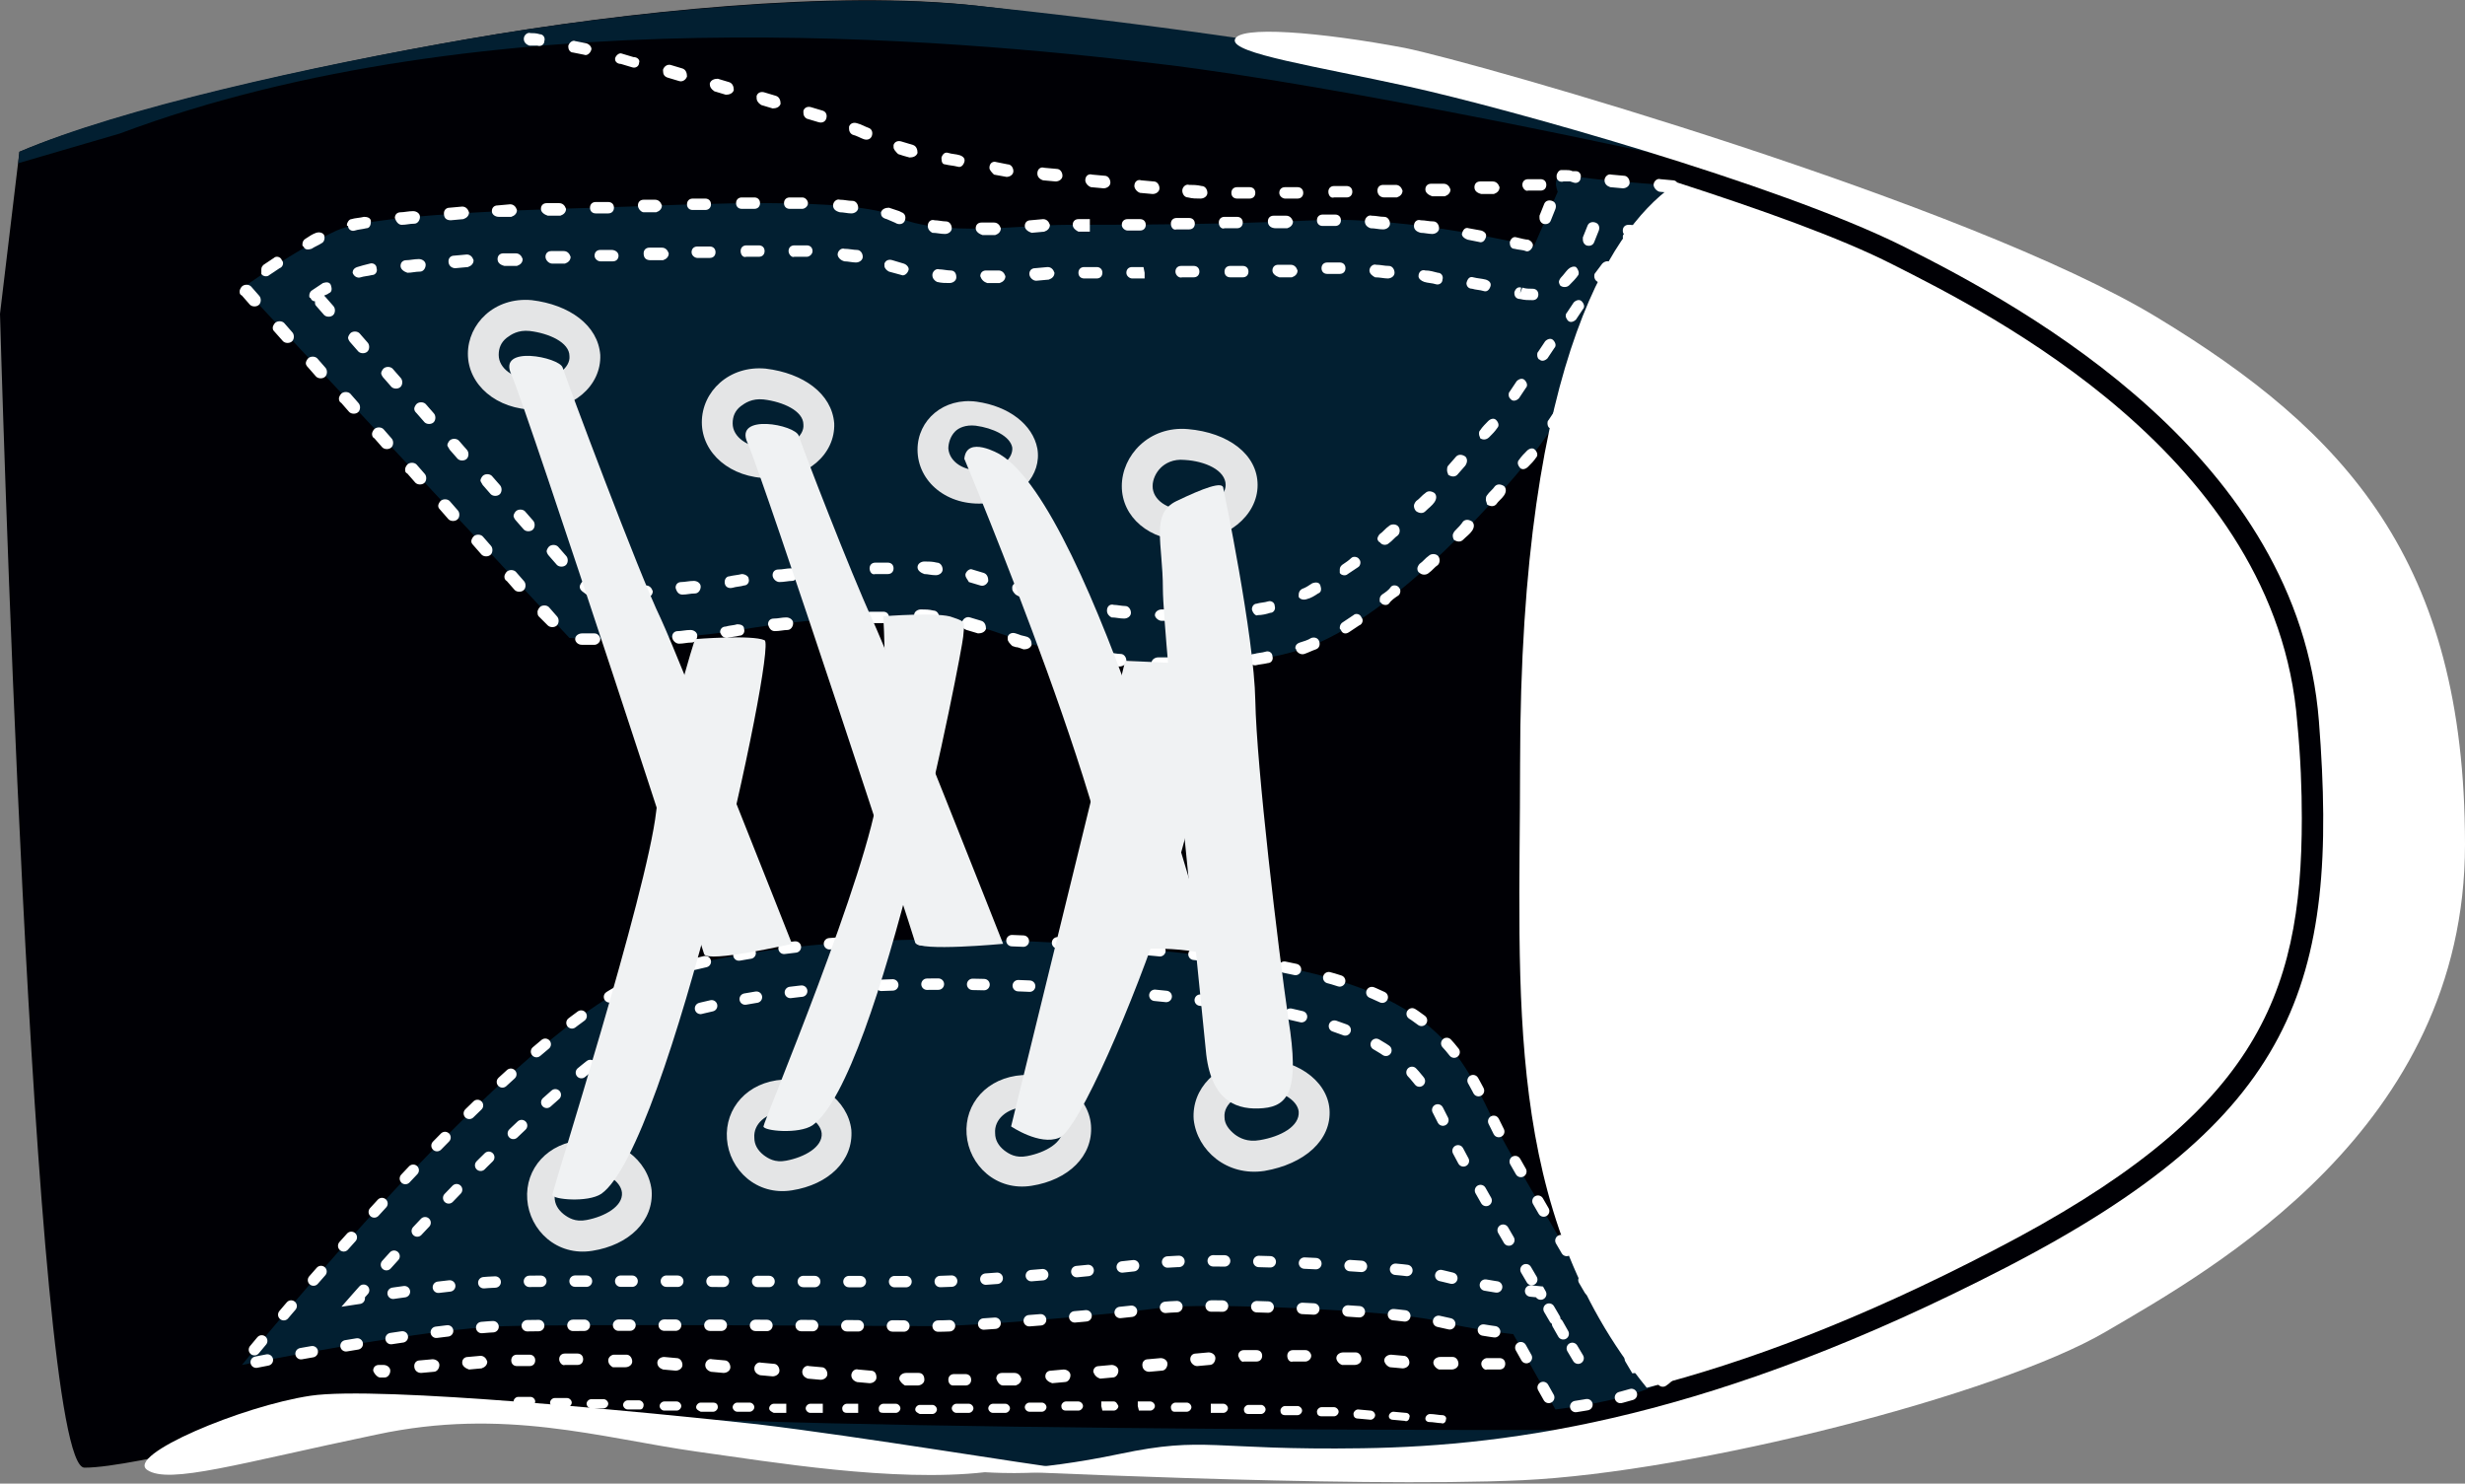 <?xml version="1.0" encoding="utf-8"?>
<!-- Generator: Adobe Illustrator 17.1.0, SVG Export Plug-In . SVG Version: 6.00 Build 0)  -->
<!DOCTYPE svg PUBLIC "-//W3C//DTD SVG 1.1//EN" "http://www.w3.org/Graphics/SVG/1.1/DTD/svg11.dtd">
<svg version="1.1" xmlns="http://www.w3.org/2000/svg" xmlns:xlink="http://www.w3.org/1999/xlink" x="0px" y="0px"
	 viewBox="0 0 216 130" enable-background="new 0 0 216 130" xml:space="preserve">
<rect x="0" y="0" width="216" height="130" fill="#808080" stroke="none"/>
<g id="Layer_1">
</g>
<g id="CHUCKS">
	<g id="XMLID_48581_">
		<path id="XMLID_48828_" fill="#000005" d="M1.7,13.3c8.8-3.7,25.6-7.5,39.4-9.9s32-4.3,44.5-2.9s22.5,3.9,22.5,3.9
			s7.3-0.7,17.8,2.2c10.5,2.8,42.8,13.7,52,18.5s25.4,15.8,27.3,31.8s2.5,39.4-10.1,48.5s-38.5,19.7-50.1,21.7s-33.6,1.4-38.5,1.4
			c-5,0-33.6-0.2-42.6-1.1s-19.2-3.9-28.6-3.4c-9.4,0.5-23.3,4.6-27.9,4.6S0,27.5,0,27.5L1.7,13.3z"/>
		<path id="XMLID_48827_" fill="#021F31" d="M149.4,19.1l-2.3-2.8c0,0-7.5-0.5-9.4-0.9c-2-0.4-1.2,1.4-1.2,1.4l-2.1,4.8
			c0,0-10.8-2.7-19.2-2.3c-8.3,0.4-17.8,0.4-21.7,0.4s-11,1.1-14.9-0.7c-3.9-1.8-17.8-1.1-23.4-0.9s-22.2,0.5-25.7,2.1s-8.2,5-8.2,5
			l28.6,30.7c0,0,7.8,0.5,14.9-0.7s11.7-1.1,14.7-1.2c3-0.2,6.6,0.9,9.8,2.1c3.2,1.2,17.9,3.9,26.3,0.2c8.3-3.7,18.1-15.4,19.7-17.8
			c1.6-2.3,11.5-16,11.5-16L149.4,19.1z"/>
		<path id="XMLID_48826_" fill="#021F31" stroke="#FFFFFF" stroke-linecap="round" stroke-dasharray="1,3" d="M147.4,119.3l-4.1,0.5
			c0,0-7.3-12.3-11.2-19.2c-3.9-6.9-4.1-14.2-25-16.7c-21-2.5-38.4-2.1-49.9,1.6c-11.5,3.7-36,34.1-36,34.1s15.8-3.2,23.1-3.4
			c7.3-0.2,33.4,0,37.5,0s16.2-1.1,19.9-1.6c3.7-0.5,20.2,0.2,24,1.1s6.9,1.2,6.9,1.2l3.7,6.6c0,0,7.8-0.9,9.8-2.8
			S147.4,119.3,147.4,119.3z"/>
		<path id="XMLID_48825_" fill="#021F31" stroke="#FFFFFF" stroke-linecap="round" stroke-dasharray="1,3" d="M31.2,113.8
			c9.3-10.6,21.3-22.6,27.2-24.6c10.6-3.4,27.3-3.9,48.2-1.4c15.8,1.9,17.8,6.1,20.4,11.5c0.5,1,1,2.1,1.7,3.2
			c2.8,5,7.3,12.7,9.7,16.7c0,0-0.1,0-0.1,0l-3.4-6l-2-0.2c0,0-3-0.3-6.5-1.2c-4.1-1-21.2-1.7-25.4-1.1c-3.6,0.5-15.5,1.6-19.3,1.6
			c-0.9,0-3,0-5.7,0c-9.2,0-26.2-0.1-31.9,0C40.8,112.4,35.8,113.1,31.2,113.8L31.2,113.8z"/>
		<path id="XMLID_48824_" fill="#021F31" d="M141.7,125.3c0,0-85.9,0.2-95.9-2.1l35,5.5h10.3l38.4-0.4L141.7,125.3z"/>
		<path id="XMLID_48823_" fill="#021F31" d="M10.5,11.7c32-12,72.7-8.3,91.1-6.1c16,1.9,43.9,7.9,50.8,9.5
			c-10.6-3.7-21.3-7.1-26.5-8.5c-10.5-2.8-17.7-3.3-17.7-3.3S98.1,1.8,85.6,0.5S55,1,41.1,3.4S10.5,9.5,1.7,13.3l-0.1,1L10.5,11.7z"
			/>
		<path id="XMLID_48753_" fill="#FFFFFF" d="M21,25.5c0-0.1,0.1-0.3,0.2-0.4c0.2-0.2,0.6-0.2,0.8,0l0.7,0.8c0.2,0.2,0.2,0.6,0,0.8
			c-0.2,0.2-0.6,0.2-0.8,0l-0.7-0.8C21,25.8,21,25.7,21,25.5z M22.9,23.6c0-0.2,0.1-0.3,0.2-0.4c0.3-0.2,0.6-0.4,0.9-0.6
			c0.2-0.2,0.6-0.1,0.7,0.2c0.2,0.2,0.1,0.6-0.2,0.7c-0.3,0.2-0.6,0.4-0.9,0.6c-0.2,0.2-0.6,0.1-0.7-0.1
			C22.9,23.8,22.9,23.7,22.9,23.6z M23.9,28.7c0-0.1,0.1-0.3,0.2-0.4c0.2-0.2,0.6-0.2,0.8,0l0.7,0.8c0.2,0.2,0.2,0.6,0,0.8
			c-0.2,0.2-0.6,0.2-0.8,0L24,29C23.9,28.9,23.9,28.8,23.9,28.7z M26.5,21.4c0-0.2,0.1-0.4,0.3-0.5c0.3-0.2,0.6-0.4,0.9-0.5
			c0.3-0.1,0.6,0,0.7,0.2c0.1,0.3,0,0.6-0.2,0.7c-0.3,0.2-0.6,0.3-0.9,0.5c-0.3,0.1-0.6,0.1-0.7-0.2C26.5,21.6,26.5,21.5,26.5,21.4z
			 M26.8,31.8c0-0.1,0.1-0.3,0.2-0.4c0.2-0.2,0.6-0.2,0.8,0l0.7,0.8c0.2,0.2,0.2,0.6,0,0.8c-0.2,0.2-0.6,0.2-0.8,0l-0.7-0.8
			C26.8,32,26.8,31.9,26.8,31.8z M29.7,34.9c0-0.1,0.1-0.3,0.2-0.4c0.2-0.2,0.6-0.2,0.8,0l0.7,0.8c0.2,0.2,0.2,0.6,0,0.8
			c-0.2,0.2-0.6,0.2-0.8,0l-0.7-0.8C29.7,35.2,29.7,35,29.7,34.9z M30.4,19.7c0-0.2,0.2-0.5,0.4-0.5c0.3-0.1,0.7-0.1,1.1-0.2
			c0.3,0,0.6,0.1,0.6,0.4c0,0.3-0.1,0.6-0.4,0.6c-0.4,0.1-0.7,0.1-1,0.2c-0.3,0.1-0.6-0.1-0.6-0.4C30.4,19.8,30.4,19.8,30.4,19.7z
			 M32.6,38c0-0.1,0.1-0.3,0.2-0.4c0.2-0.2,0.6-0.2,0.8,0l0.7,0.8c0.2,0.2,0.2,0.6,0,0.8c-0.2,0.2-0.6,0.2-0.8,0l-0.7-0.8
			C32.6,38.3,32.6,38.1,32.6,38z M34.6,19.1c0-0.3,0.2-0.5,0.5-0.5c0.3,0,0.7-0.1,1.1-0.1c0.3,0,0.6,0.2,0.6,0.5
			c0,0.3-0.2,0.6-0.5,0.6c-0.4,0-0.7,0.1-1.1,0.1C34.9,19.7,34.7,19.4,34.6,19.1C34.6,19.1,34.6,19.1,34.6,19.1z M35.5,41.1
			c0-0.1,0.1-0.3,0.2-0.4c0.2-0.2,0.6-0.2,0.8,0l0.7,0.8c0.2,0.2,0.2,0.6,0,0.8c-0.2,0.2-0.6,0.2-0.8,0l-0.7-0.8
			C35.5,41.4,35.5,41.3,35.5,41.1z M38.4,44.3c0-0.1,0.1-0.3,0.2-0.4c0.2-0.2,0.6-0.2,0.8,0l0.7,0.8c0.2,0.2,0.2,0.6,0,0.8
			c-0.2,0.2-0.6,0.2-0.8,0l-0.7-0.8C38.4,44.5,38.4,44.4,38.4,44.3z M38.9,18.7c0-0.3,0.2-0.5,0.5-0.5l1.1-0.1
			c0.3,0,0.5,0.2,0.6,0.5c0,0.3-0.2,0.5-0.5,0.6l-1.1,0.1C39.1,19.3,38.9,19.1,38.9,18.7C38.9,18.8,38.9,18.7,38.9,18.7z M41.3,47.4
			c0-0.1,0.1-0.3,0.2-0.4c0.2-0.2,0.6-0.2,0.8,0l0.7,0.8c0.2,0.2,0.2,0.6,0,0.8c-0.2,0.2-0.6,0.2-0.8,0l-0.7-0.8
			C41.3,47.6,41.3,47.5,41.3,47.4z M43.1,18.5c0-0.3,0.2-0.5,0.5-0.5l1.1-0.1c0.3,0,0.5,0.2,0.6,0.5c0,0.3-0.2,0.5-0.5,0.6L43.7,19
			C43.4,19,43.1,18.8,43.1,18.5C43.1,18.5,43.1,18.5,43.1,18.5z M44.2,50.5c0-0.1,0.1-0.3,0.2-0.4c0.2-0.2,0.6-0.2,0.8,0l0.7,0.8
			c0.2,0.2,0.2,0.6,0,0.8c-0.2,0.2-0.6,0.2-0.8,0l-0.7-0.8C44.2,50.8,44.2,50.6,44.2,50.5z M47.1,53.6c0-0.1,0.1-0.3,0.2-0.4
			c0.2-0.2,0.6-0.2,0.8,0l0.7,0.8c0.2,0.2,0.2,0.6,0,0.8c-0.2,0.2-0.6,0.2-0.8,0L47.2,54C47.1,53.9,47.1,53.7,47.1,53.6z M47.4,18.3
			c0-0.3,0.2-0.5,0.5-0.5l1.1,0c0.3,0,0.5,0.2,0.6,0.5c0,0.3-0.2,0.5-0.5,0.6l-1.1,0C47.7,18.8,47.4,18.6,47.4,18.3
			C47.4,18.3,47.4,18.3,47.4,18.3z M50.4,56C50.4,55.9,50.4,55.9,50.4,56c0-0.3,0.3-0.5,0.6-0.5c0.3,0,0.7,0,1.1,0
			c0.3,0,0.5,0.3,0.5,0.5c0,0.3-0.3,0.5-0.5,0.5c-0.4,0-0.8,0-1.1,0C50.6,56.5,50.4,56.2,50.4,56z M51.7,18.2c0-0.3,0.2-0.5,0.5-0.5
			l1.1,0c0.3,0,0.5,0.2,0.5,0.5c0,0.3-0.2,0.5-0.5,0.5l-1.1,0C51.9,18.7,51.7,18.5,51.7,18.2C51.7,18.2,51.7,18.2,51.7,18.2z
			 M54.6,56c0-0.3,0.2-0.5,0.5-0.5c0.3,0,0.7,0,1.1,0c0.3,0,0.5,0.2,0.5,0.5c0,0.3-0.2,0.5-0.5,0.5c-0.4,0-0.7,0-1.1,0
			C54.9,56.5,54.6,56.3,54.6,56C54.6,56,54.6,56,54.6,56z M55.9,18c0-0.3,0.2-0.5,0.5-0.5l1,0c0.3,0,0.5,0.2,0.6,0.5
			c0,0.3-0.2,0.5-0.5,0.6l-1.1,0C56.2,18.6,55.9,18.3,55.9,18C55.9,18,55.9,18,55.9,18z M58.9,55.8c0-0.3,0.2-0.5,0.5-0.5
			c0.3,0,0.7-0.1,1.1-0.1c0.3,0,0.6,0.2,0.6,0.5c0,0.3-0.2,0.6-0.5,0.6c-0.4,0-0.7,0.1-1.1,0.1C59.2,56.4,58.9,56.1,58.9,55.8
			C58.9,55.8,58.9,55.8,58.9,55.8z M60.2,17.9c0-0.3,0.2-0.5,0.5-0.5l1.1,0c0.3,0,0.5,0.2,0.5,0.5c0,0.3-0.2,0.5-0.5,0.5l-1.1,0
			C60.4,18.4,60.2,18.2,60.2,17.9C60.2,17.9,60.2,17.9,60.2,17.9z M63.1,55.4c0-0.3,0.2-0.5,0.5-0.5c0.3-0.1,0.7-0.1,1-0.2
			c0.3,0,0.6,0.1,0.6,0.4c0.1,0.3-0.1,0.6-0.4,0.6c-0.4,0.1-0.7,0.1-1.1,0.2C63.4,55.9,63.2,55.7,63.1,55.4
			C63.1,55.4,63.1,55.4,63.1,55.4z M64.5,17.8c0-0.3,0.2-0.5,0.5-0.5l1.1,0c0.3,0,0.5,0.2,0.5,0.5v0c0,0.3-0.2,0.5-0.5,0.5l-1.1,0
			C64.7,18.3,64.5,18.1,64.5,17.8C64.5,17.8,64.5,17.8,64.5,17.8z M67.3,54.7c0-0.3,0.2-0.5,0.5-0.5c0.4,0,0.7-0.1,1.1-0.1
			c0.3,0,0.6,0.2,0.6,0.5c0,0.3-0.2,0.6-0.5,0.6c-0.3,0-0.7,0.1-1.1,0.1C67.6,55.3,67.4,55.1,67.3,54.7
			C67.3,54.7,67.3,54.7,67.3,54.7z M68.7,17.8C68.7,17.8,68.7,17.8,68.7,17.8c0-0.3,0.2-0.5,0.5-0.5c0.4,0,0.7,0,1.1,0
			c0.3,0,0.5,0.3,0.5,0.5c0,0.3-0.3,0.5-0.5,0.5c-0.3,0-0.7,0-1.1,0C68.9,18.3,68.7,18.1,68.7,17.8z M71.6,54.3
			c0-0.3,0.2-0.5,0.5-0.5c0.4,0,0.7-0.1,1.1-0.1c0.3,0,0.5,0.2,0.6,0.5c0,0.3-0.2,0.5-0.5,0.6c-0.3,0-0.7,0-1.1,0.1
			C71.8,54.8,71.6,54.6,71.6,54.3C71.6,54.3,71.6,54.3,71.6,54.3z M73,18C73,18,73,18,73,18c0-0.3,0.3-0.6,0.6-0.5
			c0.4,0,0.7,0.1,1.1,0.1c0.3,0,0.5,0.3,0.5,0.6c0,0.3-0.3,0.5-0.6,0.5c-0.3,0-0.7-0.1-1-0.1C73.2,18.5,73,18.3,73,18z M75.8,54.1
			c0-0.3,0.2-0.5,0.5-0.5l1.1,0c0.3,0,0.5,0.2,0.5,0.5c0,0.3-0.2,0.5-0.5,0.5l-1.1,0C76.1,54.6,75.8,54.4,75.8,54.1
			C75.8,54.1,75.8,54.1,75.8,54.1z M77.2,18.7c0,0,0-0.1,0-0.1c0.1-0.3,0.4-0.4,0.7-0.4c0.3,0.1,0.6,0.2,0.9,0.3l0.2,0.1
			c0.3,0.1,0.4,0.4,0.3,0.7c-0.1,0.3-0.4,0.4-0.7,0.3l-0.2-0.1c-0.2-0.1-0.5-0.2-0.7-0.3C77.3,19.1,77.2,18.9,77.2,18.7z M80.1,53.9
			C80.1,53.9,80.1,53.9,80.1,53.9c0-0.3,0.3-0.5,0.6-0.5c0.4,0,0.7,0,1.1,0.1c0.3,0,0.5,0.3,0.5,0.6c0,0.3-0.3,0.5-0.6,0.5
			c-0.3,0-0.7-0.1-1-0.1C80.3,54.5,80.1,54.2,80.1,53.9z M81.3,19.8C81.3,19.8,81.3,19.8,81.3,19.8c0-0.4,0.3-0.6,0.6-0.5
			c0.3,0,0.7,0.1,1,0.1c0.3,0,0.5,0.3,0.5,0.6c0,0.3-0.3,0.5-0.6,0.5c-0.4,0-0.7-0.1-1.1-0.1C81.5,20.3,81.3,20.1,81.3,19.8z
			 M84.3,54.6c0,0,0-0.1,0-0.1c0.1-0.3,0.4-0.5,0.7-0.4c0.3,0.1,0.7,0.2,1,0.3c0.3,0.1,0.4,0.4,0.4,0.7c-0.1,0.3-0.4,0.4-0.7,0.4
			c-0.3-0.1-0.7-0.2-1-0.3C84.4,55.1,84.3,54.9,84.3,54.6z M85.5,20c0-0.3,0.2-0.5,0.5-0.5c0.4,0,0.7,0,1.1,0c0.3,0,0.5,0.2,0.6,0.5
			c0,0.3-0.2,0.5-0.5,0.6c-0.4,0-0.7,0-1.1,0C85.8,20.5,85.5,20.3,85.5,20C85.5,20,85.5,20,85.5,20z M88.3,56c0-0.1,0-0.1,0-0.2
			c0.1-0.3,0.4-0.4,0.7-0.3l0.3,0.1c0.2,0.1,0.4,0.1,0.7,0.2c0.3,0.1,0.4,0.4,0.4,0.7c-0.1,0.3-0.4,0.4-0.7,0.4
			c-0.3-0.1-0.5-0.2-0.7-0.2l-0.3-0.1C88.5,56.4,88.3,56.2,88.3,56z M89.8,19.8c0-0.3,0.2-0.5,0.5-0.5l1.1-0.1
			c0.3,0,0.5,0.2,0.6,0.5c0,0.3-0.2,0.5-0.5,0.6l-1.1,0.1C90.1,20.3,89.8,20.1,89.8,19.8C89.8,19.8,89.8,19.8,89.8,19.8z M92.4,57.1
			c0,0,0-0.1,0-0.1c0.1-0.3,0.3-0.5,0.6-0.4c0.3,0.1,0.7,0.1,1,0.2c0.3,0.1,0.5,0.3,0.4,0.6c-0.1,0.3-0.3,0.5-0.6,0.4
			c-0.4-0.1-0.7-0.1-1.1-0.2C92.6,57.5,92.4,57.3,92.4,57.1z M94,19.7L94,19.7c0-0.3,0.2-0.5,0.5-0.5l1,0l0,1.1l0-0.5l0,0.5l-1,0
			C94.3,20.2,94,20,94,19.7z M96.6,57.7C96.6,57.7,96.7,57.7,96.6,57.7c0-0.4,0.3-0.6,0.6-0.5c0.3,0,0.7,0.1,1,0.1
			c0.3,0,0.5,0.3,0.5,0.6c0,0.3-0.3,0.5-0.6,0.5c-0.4,0-0.7-0.1-1.1-0.1C96.8,58.2,96.6,58,96.6,57.7z M98.3,19.7
			c0-0.3,0.2-0.5,0.5-0.5l1.1,0c0.3,0,0.5,0.2,0.5,0.5c0,0.3-0.2,0.5-0.5,0.5l-1.1,0C98.6,20.2,98.3,20,98.3,19.7
			C98.3,19.7,98.3,19.7,98.3,19.7z M100.9,58.1C100.9,58.1,100.9,58.1,100.9,58.1c0-0.3,0.3-0.5,0.6-0.5c0.3,0,0.7,0,1.1,0
			c0.3,0,0.5,0.3,0.5,0.5c0,0.3-0.3,0.5-0.5,0.5c-0.4,0-0.7,0-1.1,0C101.1,58.6,100.9,58.4,100.9,58.1z M102.6,19.6
			c0-0.3,0.2-0.5,0.5-0.5l1.1,0c0.3,0,0.5,0.2,0.5,0.5c0,0.3-0.2,0.5-0.5,0.5l-1.1,0C102.8,20.2,102.6,19.9,102.6,19.6
			C102.6,19.6,102.6,19.6,102.6,19.6z M105.2,58.1c0-0.3,0.2-0.5,0.5-0.5c0.4,0,0.7,0,1.1,0c0.3,0,0.5,0.2,0.6,0.5
			c0,0.3-0.2,0.5-0.5,0.6c-0.4,0-0.7,0-1.1,0C105.4,58.7,105.2,58.4,105.2,58.1C105.2,58.1,105.2,58.1,105.2,58.1z M106.8,19.5
			c0-0.3,0.2-0.5,0.5-0.5l1.1,0c0.3,0,0.5,0.2,0.5,0.5c0,0.3-0.2,0.5-0.5,0.5l-1.1,0C107.1,20.1,106.8,19.9,106.8,19.5
			C106.8,19.6,106.8,19.6,106.8,19.5z M109.4,57.8c0-0.3,0.2-0.5,0.5-0.5c0.3-0.1,0.7-0.1,1-0.2c0.3-0.1,0.6,0.1,0.6,0.4
			c0.1,0.3-0.1,0.6-0.4,0.6c-0.4,0.1-0.7,0.1-1.1,0.2C109.7,58.3,109.5,58.1,109.4,57.8C109.4,57.8,109.4,57.8,109.4,57.8z
			 M111.1,19.4c0-0.3,0.2-0.5,0.5-0.5l1.1,0c0.3,0,0.5,0.2,0.6,0.5c0,0.3-0.2,0.5-0.5,0.6l-1,0C111.4,20,111.1,19.8,111.1,19.4
			C111.1,19.5,111.1,19.4,111.1,19.4z M113.5,56.8c0-0.2,0.1-0.4,0.4-0.5c0.3-0.1,0.7-0.2,1-0.4c0.3-0.1,0.6,0,0.7,0.3
			c0.1,0.3,0,0.6-0.3,0.7c-0.3,0.1-0.7,0.3-1,0.4c-0.3,0.1-0.6-0.1-0.7-0.3C113.6,56.9,113.5,56.8,113.5,56.8z M115.4,19.3
			c0-0.3,0.2-0.5,0.5-0.5c0.3,0,0.5,0,0.8,0l0.3,0c0.3,0,0.5,0.2,0.5,0.5c0,0,0,0,0,0c0,0.3-0.2,0.5-0.5,0.5l-0.3,0
			c-0.3,0-0.5,0-0.8,0C115.6,19.8,115.4,19.6,115.4,19.3C115.4,19.3,115.4,19.3,115.4,19.3z M117.4,55c0-0.2,0.1-0.4,0.3-0.5
			c0.3-0.2,0.6-0.4,0.9-0.6c0.2-0.2,0.6-0.1,0.7,0.2c0.2,0.2,0.1,0.6-0.2,0.7c-0.3,0.2-0.6,0.4-0.9,0.6c-0.3,0.2-0.6,0.1-0.7-0.2
			C117.4,55.1,117.4,55.1,117.4,55z M119.6,19.4C119.6,19.4,119.6,19.4,119.6,19.4c0-0.3,0.3-0.6,0.6-0.5c0.4,0,0.7,0.1,1.1,0.1
			c0.3,0,0.5,0.3,0.5,0.6c0,0.3-0.3,0.5-0.6,0.5c-0.4,0-0.7-0.1-1.1-0.1C119.8,19.9,119.6,19.7,119.6,19.4z M120.9,52.5
			c0-0.2,0.1-0.3,0.2-0.4c0.3-0.2,0.6-0.4,0.8-0.7c0.2-0.2,0.6-0.1,0.7,0.1c0.2,0.2,0.1,0.6-0.1,0.7c-0.3,0.2-0.6,0.4-0.8,0.7
			c-0.2,0.2-0.6,0.1-0.7-0.1C120.9,52.8,120.9,52.7,120.9,52.5z M123.9,19.8C123.9,19.8,123.9,19.8,123.9,19.8
			c0-0.4,0.3-0.6,0.6-0.5c0.4,0,0.7,0.1,1.1,0.1c0.3,0,0.5,0.3,0.5,0.6c0,0.3-0.3,0.5-0.6,0.5c-0.3,0-0.7-0.1-1-0.1
			C124.1,20.3,123.9,20.1,123.9,19.8z M124.2,49.8c0-0.1,0.1-0.3,0.2-0.4c0.3-0.2,0.5-0.5,0.8-0.7c0.2-0.2,0.6-0.2,0.8,0
			c0.2,0.2,0.2,0.6,0,0.8c-0.3,0.2-0.5,0.5-0.8,0.7c-0.2,0.2-0.6,0.2-0.8,0C124.2,50.1,124.2,49.9,124.2,49.8z M127.3,46.9
			c0-0.1,0.1-0.3,0.2-0.4c0.3-0.3,0.5-0.5,0.7-0.8c0.2-0.2,0.5-0.2,0.8,0c0.2,0.2,0.2,0.5,0,0.8c-0.2,0.3-0.5,0.5-0.8,0.8
			c-0.2,0.2-0.5,0.2-0.8,0C127.3,47.1,127.3,47,127.3,46.9z M128.1,20.5C128.1,20.4,128.1,20.4,128.1,20.5c0.1-0.4,0.3-0.6,0.6-0.5
			l1.1,0.2c0.3,0.1,0.5,0.3,0.4,0.6c-0.1,0.3-0.3,0.5-0.6,0.4l-1-0.2C128.3,20.9,128.1,20.7,128.1,20.5z M130.2,43.8
			c0-0.1,0-0.3,0.1-0.4c0.2-0.3,0.5-0.5,0.7-0.8c0.2-0.2,0.5-0.2,0.8,0c0.2,0.2,0.2,0.5,0,0.8c-0.2,0.3-0.5,0.5-0.7,0.8
			c-0.2,0.2-0.5,0.2-0.8,0C130.3,44.1,130.2,43.9,130.2,43.8z M132.3,21.3c0,0,0-0.1,0-0.1c0.1-0.3,0.3-0.5,0.6-0.4
			c0.4,0.1,0.8,0.2,1,0.2c0.3,0.1,0.5,0.4,0.4,0.6c-0.1,0.3-0.4,0.5-0.6,0.4c-0.2-0.1-0.6-0.1-1-0.2
			C132.4,21.8,132.3,21.5,132.3,21.3z M133,40.6c0-0.1,0-0.2,0.1-0.3c0.2-0.3,0.5-0.6,0.7-0.8c0.2-0.2,0.5-0.3,0.7-0.1
			c0.2,0.2,0.3,0.5,0.1,0.7c-0.2,0.3-0.4,0.5-0.7,0.8c-0.2,0.2-0.5,0.3-0.7,0.1C133.1,40.9,133,40.7,133,40.6z M134.9,19.1
			c0-0.1,0-0.1,0-0.2l0.4-1c0.1-0.3,0.4-0.4,0.7-0.3c0.3,0.1,0.4,0.4,0.3,0.7l-0.4,1c-0.1,0.3-0.4,0.4-0.7,0.3
			C135,19.5,134.9,19.3,134.9,19.1z M135.6,37.1c0-0.1,0-0.2,0.1-0.3l0.6-0.9c0.2-0.2,0.5-0.3,0.7-0.1c0.2,0.2,0.3,0.5,0.1,0.7
			l-0.6,0.9c-0.2,0.2-0.5,0.3-0.7,0.1C135.7,37.5,135.6,37.3,135.6,37.1z M136.4,15.4c0-0.2,0.2-0.5,0.4-0.5c0.1,0,0.2,0,0.4,0
			c0.2,0,0.4,0,0.6,0.1l0.3,0c0.3,0,0.5,0.3,0.4,0.6c0,0.3-0.3,0.5-0.6,0.4l-0.3-0.1c-0.1,0-0.3,0-0.4,0c-0.1,0-0.1,0-0.2,0
			c-0.3,0.1-0.6-0.1-0.6-0.4C136.4,15.5,136.4,15.4,136.4,15.4z M138.1,33.7c0-0.1,0-0.2,0.1-0.3l0.6-0.9c0.2-0.2,0.5-0.3,0.7-0.1
			c0.2,0.2,0.3,0.5,0.1,0.7L139,34c-0.2,0.2-0.5,0.3-0.7,0.1C138.2,34,138.1,33.8,138.1,33.7z M140.6,30.2c0-0.1,0-0.2,0.1-0.3
			l0.6-0.9c0.2-0.2,0.5-0.3,0.7-0.1c0.2,0.2,0.3,0.5,0.1,0.7l-0.6,0.9c-0.2,0.2-0.5,0.3-0.7,0.1C140.7,30.5,140.6,30.4,140.6,30.2z
			 M140.6,15.8C140.6,15.8,140.6,15.8,140.6,15.8c0-0.3,0.3-0.6,0.6-0.5l1.1,0.1c0.3,0,0.5,0.3,0.5,0.6c0,0.3-0.3,0.5-0.6,0.5
			l-1.1-0.1C140.8,16.3,140.6,16.1,140.6,15.8z M143.1,26.8c0-0.1,0-0.2,0.1-0.3l0.6-0.9c0.2-0.2,0.5-0.3,0.7-0.1
			c0.2,0.2,0.3,0.5,0.1,0.7l-0.6,0.9c-0.2,0.2-0.5,0.3-0.7,0.1C143.2,27.1,143.1,26.9,143.1,26.8z M144.9,16.2
			C144.9,16.2,144.9,16.1,144.9,16.2c0-0.3,0.3-0.6,0.6-0.5l1.1,0.1c0.3,0,0.5,0.3,0.5,0.6c0,0.3-0.3,0.5-0.6,0.5l-1.1-0.1
			C145.1,16.7,144.9,16.4,144.9,16.2z M145.6,23.3c0-0.1,0-0.2,0.1-0.3c0.6-0.8,0.6-0.8,0.6-0.9c0.2-0.2,0.5-0.3,0.8-0.1
			c0.2,0.2,0.3,0.5,0.1,0.7l-0.6,0.8c-0.2,0.2-0.5,0.3-0.7,0.1C145.7,23.6,145.6,23.5,145.6,23.3z M148.2,18.3
			c0-0.2,0.1-0.3,0.2-0.4c0.2-0.2,0.6-0.2,0.7,0.1l0.9,1.2l-0.9,1.1c-0.2,0.2-0.5,0.3-0.7,0.1c-0.2-0.2-0.3-0.5-0.1-0.7l0.4-0.5
			l-0.4-0.5C148.2,18.5,148.2,18.4,148.2,18.3z"/>
		<path id="XMLID_48691_" fill="#FFFFFF" d="M27.1,25.9c0-0.2,0.1-0.4,0.3-0.5c0.3-0.2,0.6-0.4,0.9-0.6c0.3-0.1,0.6-0.1,0.7,0.2
			c0.1,0.3,0.1,0.6-0.2,0.7c-0.1,0.1-0.2,0.1-0.4,0.2c0,0,0,0,0.1,0.1l0.7,0.8c0.2,0.2,0.2,0.6,0,0.8c-0.2,0.2-0.6,0.2-0.8,0
			l-0.7-0.8c-0.1-0.1-0.1-0.2-0.1-0.4c-0.2,0-0.3-0.1-0.4-0.3C27.1,26.1,27.1,26,27.1,25.9z M30.5,29.6c0-0.1,0.1-0.3,0.2-0.4
			c0.2-0.2,0.6-0.2,0.8,0l0.7,0.8c0.2,0.2,0.2,0.6,0,0.8c-0.2,0.2-0.6,0.2-0.8,0L30.7,30C30.6,29.9,30.5,29.7,30.5,29.6z M30.9,23.9
			c0-0.2,0.1-0.4,0.4-0.5c0.3-0.1,0.7-0.2,1.1-0.3c0.3-0.1,0.6,0.1,0.6,0.4c0.1,0.3-0.1,0.6-0.4,0.6c-0.4,0.1-0.7,0.1-1,0.2
			c-0.3,0.1-0.6-0.1-0.7-0.4C30.9,24,30.9,24,30.9,23.9z M33.4,32.7c0-0.1,0.1-0.3,0.2-0.4c0.2-0.2,0.6-0.2,0.8,0l0.7,0.8
			c0.2,0.2,0.2,0.6,0,0.8c-0.2,0.2-0.6,0.2-0.8,0l-0.7-0.8C33.5,33,33.4,32.8,33.4,32.7z M35.1,23.3c0-0.3,0.2-0.5,0.5-0.5
			c0.3,0,0.7-0.1,1.1-0.1c0.3,0,0.6,0.2,0.6,0.5c0,0.3-0.2,0.6-0.5,0.6c-0.4,0-0.7,0.1-1.1,0.1C35.4,23.8,35.1,23.6,35.1,23.3
			C35.1,23.3,35.1,23.3,35.1,23.3z M36.3,35.8c0-0.1,0.1-0.3,0.2-0.4c0.2-0.2,0.6-0.2,0.8,0l0.7,0.8c0.2,0.2,0.2,0.6,0,0.8
			c-0.2,0.2-0.6,0.2-0.8,0l-0.7-0.8C36.4,36.1,36.3,36,36.3,35.8z M39.2,39c0-0.1,0.1-0.3,0.2-0.4c0.2-0.2,0.6-0.2,0.8,0l0.7,0.8
			c0.2,0.2,0.2,0.6,0,0.8c-0.2,0.2-0.6,0.2-0.8,0l-0.7-0.8C39.3,39.2,39.2,39.1,39.2,39z M39.3,22.9c0-0.3,0.2-0.5,0.5-0.5l1.1-0.1
			c0.3,0,0.5,0.2,0.6,0.5c0,0.3-0.2,0.5-0.5,0.6l-1.1,0.1C39.6,23.5,39.3,23.3,39.3,22.9C39.3,23,39.3,23,39.3,22.9z M42.1,42.1
			c0-0.1,0.1-0.3,0.2-0.4c0.2-0.2,0.6-0.2,0.8,0l0.7,0.8c0.2,0.2,0.2,0.6,0,0.8c-0.2,0.2-0.6,0.2-0.8,0l-0.7-0.8
			C42.2,42.3,42.1,42.2,42.1,42.1z M43.6,22.7c0-0.3,0.2-0.5,0.5-0.5l1.1,0c0.3,0,0.5,0.2,0.6,0.5c0,0.3-0.2,0.5-0.5,0.6l-1.1,0
			C43.8,23.2,43.6,23,43.6,22.7C43.6,22.7,43.6,22.7,43.6,22.7z M45,45.2c0-0.1,0.1-0.3,0.2-0.4c0.2-0.2,0.6-0.2,0.8,0l0.7,0.8
			c0.2,0.2,0.2,0.6,0,0.8c-0.2,0.2-0.6,0.2-0.8,0l-0.7-0.8C45.1,45.5,45,45.3,45,45.2z M47.8,22.5c0-0.3,0.2-0.5,0.5-0.5l1.1,0
			c0.3,0,0.5,0.2,0.6,0.5c0,0.3-0.2,0.5-0.5,0.6l-1.1,0C48.1,23.1,47.8,22.8,47.8,22.5C47.8,22.5,47.8,22.5,47.8,22.5z M47.9,48.3
			c0-0.1,0.1-0.3,0.2-0.4c0.2-0.2,0.6-0.2,0.8,0l0.7,0.8c0.2,0.2,0.2,0.6,0,0.8c-0.2,0.2-0.6,0.2-0.8,0l-0.7-0.8
			C48,48.6,47.9,48.4,47.9,48.3z M50.8,51.4c0-0.1,0.1-0.3,0.2-0.4c0.2-0.2,0.6-0.2,0.8,0l0.1,0.1l0.4,0c0.3,0,0.5,0.3,0.5,0.5
			c0,0.3-0.2,0.5-0.5,0.5l-0.9,0L51,51.8C50.9,51.7,50.8,51.6,50.8,51.4z M52.1,22.4c0-0.3,0.2-0.5,0.5-0.5l1,0
			c0.3,0,0.6,0.2,0.6,0.5c0,0.3-0.2,0.5-0.5,0.5l-1.1,0C52.4,22.9,52.1,22.7,52.1,22.4C52.1,22.4,52.1,22.4,52.1,22.4z M55,51.8
			c0-0.3,0.2-0.5,0.5-0.5c0.3,0,0.7,0,1.1,0c0.3,0,0.5,0.2,0.6,0.5c0,0.3-0.2,0.5-0.5,0.6c-0.4,0-0.7,0-1.1,0
			C55.2,52.3,55,52.1,55,51.8C55,51.8,55,51.8,55,51.8z M56.4,22.2c0-0.3,0.2-0.5,0.5-0.5l1.1,0c0.3,0,0.5,0.2,0.6,0.5
			c0,0.3-0.2,0.5-0.5,0.6l-1.1,0C56.6,22.8,56.4,22.6,56.4,22.2C56.4,22.3,56.4,22.2,56.4,22.2z M59.2,51.5c0-0.3,0.2-0.5,0.5-0.5
			c0.3,0,0.7-0.1,1.1-0.1c0.3,0,0.6,0.2,0.6,0.5c0,0.3-0.2,0.6-0.5,0.6c-0.4,0-0.7,0.1-1.1,0.1C59.5,52.1,59.3,51.9,59.2,51.5
			C59.2,51.6,59.2,51.6,59.2,51.5z M60.6,22.1c0-0.3,0.2-0.5,0.5-0.5l1.1,0c0.3,0,0.5,0.2,0.5,0.5c0,0,0,0,0,0
			c0,0.3-0.2,0.5-0.5,0.5l-1.1,0C60.9,22.6,60.6,22.4,60.6,22.1C60.6,22.1,60.6,22.1,60.6,22.1z M63.5,51c0-0.3,0.2-0.5,0.4-0.5
			c0.4-0.1,0.7-0.1,1.1-0.2c0.3,0,0.6,0.2,0.6,0.4c0.1,0.3-0.1,0.6-0.4,0.6c-0.3,0.1-0.7,0.1-1,0.2C63.8,51.6,63.5,51.4,63.5,51
			C63.5,51.1,63.5,51,63.5,51z M64.9,22c0-0.3,0.2-0.5,0.5-0.5l1.1,0c0.3,0,0.5,0.2,0.5,0.5c0,0,0,0,0,0c0,0.3-0.2,0.5-0.5,0.5
			l-1.1,0C65.1,22.6,64.9,22.3,64.9,22C64.9,22,64.9,22,64.9,22z M67.7,50.4c0-0.3,0.2-0.5,0.5-0.5c0.4,0,0.7-0.1,1.1-0.1
			c0.3,0,0.6,0.2,0.6,0.5c0,0.3-0.2,0.6-0.5,0.6c-0.3,0-0.7,0.1-1.1,0.1C68,51,67.7,50.7,67.7,50.4C67.7,50.4,67.7,50.4,67.7,50.4z
			 M69.1,22C69.1,22,69.1,22,69.1,22c0-0.3,0.2-0.5,0.5-0.5c0.4,0,0.7,0,1.1,0c0.3,0,0.5,0.2,0.5,0.5c0,0.3-0.3,0.5-0.5,0.5
			c-0.3,0-0.7,0-1.1,0C69.4,22.6,69.1,22.3,69.1,22z M71.9,50c0-0.3,0.2-0.5,0.5-0.5c0.4,0,0.7,0,1.1-0.1c0.3,0,0.5,0.2,0.6,0.5
			c0,0.3-0.2,0.5-0.5,0.6c-0.3,0-0.7,0-1.1,0.1C72.2,50.5,71.9,50.3,71.9,50C71.9,50,71.9,50,71.9,50z M73.4,22.3
			C73.4,22.2,73.4,22.2,73.4,22.3c0-0.3,0.3-0.6,0.6-0.5c0.4,0,0.8,0.1,1.1,0.1c0.3,0,0.5,0.3,0.5,0.6c0,0.3-0.3,0.5-0.6,0.5
			c-0.3,0-0.7-0.1-1-0.1C73.6,22.8,73.4,22.5,73.4,22.3z M76.2,49.8c0-0.3,0.2-0.5,0.5-0.5l1.1,0c0.3,0,0.5,0.2,0.5,0.5
			c0,0.3-0.2,0.5-0.5,0.5l-1.1,0C76.4,50.4,76.2,50.1,76.2,49.8C76.2,49.8,76.2,49.8,76.2,49.8z M77.5,23.3c0-0.1,0-0.1,0-0.2
			c0.1-0.3,0.4-0.4,0.7-0.3c0.3,0.1,0.7,0.2,1,0.3c0.3,0.1,0.5,0.4,0.4,0.6c-0.1,0.3-0.4,0.5-0.6,0.4c-0.4-0.1-0.7-0.2-1.1-0.3
			C77.7,23.7,77.5,23.5,77.5,23.3z M80.4,49.7C80.4,49.7,80.4,49.7,80.4,49.7c0-0.3,0.3-0.5,0.6-0.5c0.4,0,0.7,0,1.1,0.1
			c0.3,0,0.5,0.3,0.5,0.6c0,0.3-0.3,0.5-0.6,0.5c-0.4,0-0.7-0.1-1-0.1C80.7,50.2,80.4,50,80.4,49.7z M81.7,24.1
			C81.7,24.1,81.7,24.1,81.7,24.1c0-0.3,0.3-0.6,0.6-0.5c0.3,0,0.7,0.1,1,0.1c0.3,0,0.5,0.2,0.5,0.6c0,0.3-0.3,0.5-0.6,0.5
			c-0.4,0-0.7,0-1.1-0.1C81.9,24.6,81.7,24.4,81.7,24.1z M84.6,50.4c0,0,0-0.1,0-0.1c0.1-0.3,0.4-0.5,0.6-0.4c0.3,0.1,0.7,0.2,1,0.3
			c0.3,0.1,0.4,0.4,0.4,0.7c-0.1,0.3-0.4,0.5-0.7,0.4c-0.3-0.1-0.7-0.2-1-0.3C84.8,50.8,84.6,50.6,84.6,50.4z M85.9,24.2
			c0-0.3,0.2-0.5,0.5-0.5c0.4,0,0.7,0,1.1,0c0.3,0,0.5,0.2,0.6,0.5c0,0.3-0.2,0.5-0.5,0.6c-0.4,0-0.7,0-1.1,0
			C86.2,24.7,86,24.5,85.9,24.2C85.9,24.2,85.9,24.2,85.9,24.2z M88.7,51.6c0-0.1,0-0.1,0-0.2c0.1-0.3,0.4-0.4,0.7-0.3
			c0.3,0.1,0.7,0.2,1,0.4c0.3,0.1,0.4,0.4,0.3,0.7c-0.1,0.3-0.4,0.4-0.7,0.3c-0.3-0.1-0.7-0.2-1-0.4C88.9,52,88.7,51.8,88.7,51.6z
			 M90.2,24c0-0.3,0.2-0.5,0.5-0.5l1.1-0.1c0.3,0,0.5,0.2,0.6,0.5c0,0.3-0.2,0.5-0.5,0.6l-1.1,0.1C90.5,24.6,90.2,24.3,90.2,24
			C90.2,24,90.2,24,90.2,24z M92.8,52.8c0,0,0-0.1,0-0.1c0.1-0.3,0.3-0.5,0.6-0.4c0.3,0.1,0.7,0.1,1,0.2c0.3,0.1,0.5,0.3,0.4,0.6
			c-0.1,0.3-0.3,0.5-0.6,0.4c-0.4-0.1-0.7-0.1-1.1-0.2C93,53.3,92.8,53.1,92.8,52.8z M94.5,23.9c0-0.3,0.2-0.5,0.5-0.5l1.1,0
			c0.3,0,0.5,0.2,0.5,0.5v0c0,0.3-0.2,0.5-0.5,0.5l-1.1,0C94.7,24.4,94.5,24.2,94.5,23.9L94.5,23.9z M97,53.5
			C97,53.5,97,53.5,97,53.5c0-0.4,0.3-0.6,0.6-0.5c0.3,0,0.7,0.1,1,0.1c0.3,0,0.5,0.3,0.5,0.6c0,0.3-0.3,0.5-0.6,0.5
			c-0.4,0-0.7-0.1-1.1-0.1C97.2,54,97,53.8,97,53.5z M98.7,23.9c0-0.3,0.2-0.5,0.5-0.5l1,0l0.1,0.5l0,0.5l-1.1,0
			C99,24.4,98.7,24.2,98.7,23.9C98.7,23.9,98.7,23.9,98.7,23.9z M101.2,53.9C101.2,53.9,101.2,53.8,101.2,53.9
			c0-0.3,0.3-0.5,0.6-0.5c0.3,0,0.7,0,1.1,0c0.3,0,0.5,0.3,0.5,0.5c0,0.3-0.3,0.5-0.5,0.5c-0.4,0-0.7,0-1.1,0
			C101.5,54.4,101.2,54.1,101.2,53.9z M103,23.8c0-0.3,0.2-0.5,0.5-0.5l1.1,0c0.3,0,0.5,0.2,0.5,0.5c0,0.3-0.2,0.5-0.5,0.5l-1,0
			C103.3,24.4,103,24.1,103,23.8C103,23.8,103,23.8,103,23.8z M105.5,53.9c0-0.3,0.2-0.5,0.5-0.5c0.4,0,0.7,0,1-0.1
			c0.3,0,0.5,0.2,0.6,0.5c0,0.3-0.2,0.5-0.5,0.6c-0.4,0-0.7,0-1.1,0.1C105.8,54.4,105.5,54.2,105.5,53.9
			C105.5,53.9,105.5,53.9,105.5,53.9z M107.3,23.8c0-0.3,0.2-0.5,0.5-0.5l1.1,0c0.3,0,0.5,0.2,0.5,0.5c0,0.3-0.2,0.5-0.5,0.5l-1.1,0
			C107.5,24.3,107.3,24.1,107.3,23.8C107.3,23.8,107.3,23.8,107.3,23.8z M109.7,53.4c0-0.3,0.2-0.5,0.4-0.5c0.3-0.1,0.7-0.1,1-0.2
			c0.3-0.1,0.6,0.1,0.6,0.4c0.1,0.3-0.1,0.6-0.4,0.6c-0.3,0.1-0.7,0.2-1.1,0.2C110.1,54,109.8,53.8,109.7,53.4
			C109.7,53.5,109.7,53.5,109.7,53.4z M111.5,23.7c0-0.3,0.2-0.5,0.5-0.5l1.1,0c0.3,0,0.5,0.2,0.6,0.5c0,0.3-0.2,0.5-0.5,0.6l-1.1,0
			C111.8,24.2,111.5,24,111.5,23.7C111.5,23.7,111.5,23.7,111.5,23.7z M113.8,52.1c0-0.2,0.1-0.4,0.3-0.5c0.3-0.1,0.6-0.3,0.9-0.5
			c0.3-0.1,0.6-0.1,0.7,0.2c0.1,0.3,0.1,0.6-0.2,0.7c-0.3,0.2-0.6,0.4-1,0.5c-0.3,0.1-0.6,0-0.7-0.2
			C113.8,52.3,113.8,52.2,113.8,52.1z M115.8,23.5c0-0.3,0.2-0.5,0.5-0.5l0.4,0c0.2,0,0.4,0,0.7,0c0.3,0,0.5,0.2,0.5,0.5
			c0,0,0,0,0,0c0,0.3-0.2,0.5-0.5,0.5c-0.2,0-0.4,0-0.7,0l-0.4,0C116,24,115.8,23.8,115.8,23.5C115.8,23.5,115.8,23.5,115.8,23.5z
			 M117.4,49.9c0-0.2,0.1-0.3,0.2-0.4c0.3-0.2,0.6-0.4,0.8-0.6c0.2-0.2,0.6-0.1,0.7,0.1c0.2,0.2,0.1,0.6-0.1,0.7
			c-0.3,0.2-0.6,0.4-0.9,0.6c-0.2,0.2-0.6,0.1-0.7-0.1C117.4,50.1,117.4,50,117.4,49.9z M120,23.7C120,23.7,120,23.6,120,23.7
			c0-0.3,0.3-0.6,0.6-0.5c0.4,0,0.7,0.1,1.1,0.1c0.3,0,0.5,0.3,0.5,0.6c0,0.3-0.3,0.5-0.6,0.5c-0.3,0-0.7-0.1-1.1-0.1
			C120.3,24.2,120,24,120,23.7z M120.7,47.2c0-0.1,0.1-0.3,0.2-0.4c0.3-0.2,0.5-0.5,0.8-0.7c0.2-0.2,0.6-0.2,0.8,0
			c0.2,0.2,0.2,0.6,0,0.8c-0.3,0.2-0.5,0.5-0.8,0.7c-0.2,0.2-0.6,0.2-0.8-0.1C120.8,47.5,120.7,47.3,120.7,47.2z M123.9,44.3
			c0-0.1,0.1-0.3,0.2-0.4c0.3-0.2,0.5-0.5,0.8-0.7c0.2-0.2,0.5-0.2,0.8,0c0.2,0.2,0.2,0.5,0,0.8c-0.2,0.3-0.5,0.5-0.8,0.8
			c-0.2,0.2-0.5,0.2-0.8,0C123.9,44.6,123.9,44.4,123.9,44.3z M124.3,24.2C124.3,24.1,124.3,24.1,124.3,24.2c0-0.4,0.3-0.6,0.6-0.5
			c0.4,0,0.7,0.1,1.1,0.2c0.3,0,0.5,0.3,0.4,0.6c0,0.3-0.3,0.5-0.6,0.4c-0.3-0.1-0.7-0.1-1-0.2C124.5,24.6,124.3,24.4,124.3,24.2z
			 M126.8,41.2c0-0.1,0-0.3,0.1-0.4l0.7-0.8c0.2-0.2,0.5-0.2,0.8,0c0.2,0.2,0.2,0.5,0,0.8l-0.7,0.8c-0.2,0.2-0.5,0.2-0.8,0
			C126.9,41.5,126.8,41.4,126.8,41.2z M128.5,24.8C128.5,24.8,128.5,24.8,128.5,24.8c0.1-0.4,0.3-0.6,0.6-0.5
			c0.4,0.1,0.7,0.1,1.1,0.2c0.3,0.1,0.5,0.3,0.4,0.6c-0.1,0.3-0.3,0.5-0.6,0.4c-0.3-0.1-0.7-0.1-1-0.2
			C128.7,25.3,128.5,25.1,128.5,24.8z M129.6,38c0-0.1,0-0.2,0.1-0.3c0.2-0.3,0.5-0.6,0.7-0.8c0.2-0.2,0.5-0.3,0.7-0.1
			c0.2,0.2,0.3,0.5,0.1,0.7c-0.2,0.3-0.4,0.5-0.7,0.8c-0.2,0.2-0.5,0.3-0.8,0.1C129.7,38.3,129.6,38.2,129.6,38z M132.2,34.6
			c0-0.1,0-0.2,0.1-0.3l0.6-0.9c0.2-0.2,0.5-0.3,0.7-0.1c0.2,0.2,0.3,0.5,0.1,0.7l-0.6,0.9c-0.2,0.2-0.5,0.3-0.7,0.1
			C132.3,34.9,132.2,34.8,132.2,34.6z M132.7,25.7c0,0,0-0.1,0-0.1c0.1-0.3,0.3-0.5,0.6-0.4l-0.1,0.5l0.2-0.5
			c0.3,0.1,0.6,0.1,0.9,0.1c0.3,0,0.5,0.2,0.5,0.5c0,0,0,0,0,0c0,0.3-0.2,0.5-0.5,0.5c-0.4,0-0.7,0-1.1-0.1
			C132.9,26.2,132.7,26,132.7,25.7z M134.7,31.1c0-0.1,0-0.2,0.1-0.3l0.6-0.9c0.2-0.2,0.5-0.3,0.7-0.1c0.2,0.2,0.3,0.5,0.1,0.7
			l-0.6,0.9c-0.2,0.2-0.5,0.3-0.7,0.1C134.8,31.5,134.7,31.3,134.7,31.1z M136.6,24.7c0-0.1,0.1-0.3,0.2-0.4
			c0.2-0.2,0.4-0.5,0.6-0.7c0.2-0.2,0.5-0.3,0.7-0.2c0.2,0.2,0.3,0.5,0.2,0.7c-0.2,0.3-0.5,0.6-0.8,0.9c-0.2,0.2-0.6,0.2-0.8,0
			C136.7,25,136.6,24.8,136.6,24.7z M137.2,27.7c0-0.1,0-0.2,0.1-0.3l0.6-0.9c0.2-0.2,0.5-0.3,0.7-0.1c0.2,0.2,0.3,0.5,0.1,0.7
			l-0.6,0.9c-0.2,0.2-0.5,0.3-0.7,0.1C137.3,28,137.2,27.8,137.2,27.7z M138.7,21c0-0.1,0-0.1,0-0.2l0.4-1c0.1-0.3,0.4-0.4,0.7-0.3
			c0.3,0.1,0.4,0.4,0.3,0.7l-0.4,1c-0.1,0.3-0.4,0.4-0.7,0.3C138.8,21.4,138.7,21.2,138.7,21z M139.7,24.2c0-0.1,0-0.2,0.1-0.3
			l0.6-0.8c0.2-0.2,0.5-0.3,0.8-0.1c0.2,0.2,0.3,0.5,0.1,0.7l-0.6,0.9c-0.2,0.2-0.5,0.3-0.7,0.1C139.8,24.6,139.7,24.4,139.7,24.2z
			 M142.2,20.8c0-0.1,0-0.2,0.1-0.3c-0.1-0.1-0.1-0.2-0.1-0.3c0-0.3,0.2-0.5,0.5-0.5l0.1,0l1.3,0.1l-0.9,1.3
			c-0.2,0.2-0.5,0.3-0.7,0.1C142.3,21.1,142.2,20.9,142.2,20.8z"/>
		<path id="XMLID_48666_" fill="#FFFFFF" d="M32.7,120.1c0-0.3,0.2-0.5,0.5-0.5l0.4,0c0.3,0,0.6,0.2,0.6,0.5c0,0.3-0.2,0.6-0.5,0.6
			l-0.4,0C33.1,120.7,32.8,120.4,32.7,120.1C32.8,120.1,32.7,120.1,32.7,120.1z M36.3,119.7c0-0.3,0.2-0.5,0.5-0.5l1.1-0.1
			c0.3,0,0.6,0.2,0.6,0.5c0,0.3-0.2,0.6-0.5,0.6l-1.1,0.1C36.6,120.3,36.3,120.1,36.3,119.7C36.3,119.8,36.3,119.7,36.3,119.7z
			 M40.5,119.4c0-0.3,0.2-0.5,0.5-0.5l1.1-0.1c0.3,0,0.5,0.2,0.6,0.5c0,0.3-0.2,0.5-0.5,0.6l-1.1,0.1
			C40.8,119.9,40.5,119.7,40.5,119.4C40.5,119.4,40.5,119.4,40.5,119.4z M44.8,119.2c0-0.3,0.2-0.5,0.5-0.5l1.1,0
			c0.3,0,0.5,0.2,0.5,0.5c0,0.3-0.2,0.5-0.5,0.5l-1.1,0C45,119.7,44.8,119.5,44.8,119.2C44.8,119.2,44.8,119.2,44.8,119.2z
			 M49,119.1C49,119.1,49,119.1,49,119.1c0-0.3,0.2-0.5,0.5-0.5l1.1,0c0.3,0,0.5,0.2,0.5,0.5c0,0,0,0,0,0c0,0.3-0.2,0.5-0.5,0.5
			l-1.1,0C49.3,119.7,49,119.4,49,119.1z M53.3,119.2C53.3,119.2,53.3,119.2,53.3,119.2c0-0.3,0.3-0.5,0.5-0.5l1.1,0
			c0.3,0,0.5,0.3,0.5,0.6c0,0.3-0.3,0.5-0.6,0.5l-1.1,0C53.5,119.7,53.3,119.5,53.3,119.2z M57.6,119.4
			C57.6,119.4,57.6,119.4,57.6,119.4c0-0.3,0.3-0.5,0.6-0.5l1.1,0.1c0.3,0,0.5,0.3,0.5,0.6c0,0.3-0.3,0.5-0.6,0.5l-1.1-0.1
			C57.8,119.9,57.6,119.7,57.6,119.4z M61.8,119.6C61.8,119.6,61.8,119.6,61.8,119.6c0-0.3,0.3-0.6,0.6-0.5l1.1,0.1
			c0.3,0,0.5,0.3,0.5,0.6c0,0.3-0.3,0.5-0.6,0.5l-1.1-0.1C62,120.1,61.8,119.9,61.8,119.6z M66.1,119.9
			C66.1,119.9,66.1,119.9,66.1,119.9c0-0.3,0.3-0.6,0.6-0.5l1.1,0.1c0.3,0,0.5,0.3,0.5,0.6c0,0.3-0.3,0.5-0.6,0.5l-1.1-0.1
			C66.3,120.4,66.1,120.2,66.1,119.9z M70.3,120.2C70.3,120.2,70.3,120.2,70.3,120.2c0-0.3,0.3-0.6,0.6-0.5l1.1,0.1
			c0.3,0,0.5,0.3,0.5,0.6c0,0.3-0.3,0.5-0.6,0.5l-1.1-0.1C70.5,120.7,70.3,120.5,70.3,120.2z M74.6,120.5
			C74.6,120.5,74.6,120.5,74.6,120.5c0-0.3,0.3-0.6,0.6-0.5l1.1,0.1c0.3,0,0.5,0.2,0.5,0.6c0,0.3-0.3,0.5-0.6,0.5l-1.1-0.1
			C74.8,121,74.6,120.8,74.6,120.5z M78.8,120.8C78.8,120.7,78.8,120.7,78.8,120.8c0-0.3,0.3-0.5,0.6-0.5l1.1,0
			c0.3,0,0.5,0.2,0.5,0.6c0,0.3-0.3,0.5-0.6,0.5l-1.1,0C79.1,121.3,78.8,121,78.8,120.8z M83.1,120.9
			C83.1,120.9,83.1,120.9,83.1,120.9c0-0.3,0.2-0.5,0.5-0.5l0.9,0l0.1,0c0.3,0,0.5,0.2,0.5,0.5c0,0.3-0.2,0.5-0.5,0.5l-0.1,0l-1,0
			C83.3,121.4,83.1,121.2,83.1,120.9z M87.3,120.8c0-0.3,0.2-0.5,0.5-0.5c0.4,0,0.7,0,1.1,0c0.3,0,0.5,0.2,0.6,0.5
			c0,0.3-0.2,0.5-0.5,0.6c-0.3,0-0.7,0-1.1,0C87.6,121.4,87.4,121.1,87.3,120.8C87.3,120.8,87.3,120.8,87.3,120.8z M91.6,120.6
			c0-0.3,0.2-0.5,0.5-0.5l1.1-0.1c0.3,0,0.6,0.2,0.6,0.5c0,0.3-0.2,0.6-0.5,0.6l-1.1,0.1C91.9,121.1,91.6,120.9,91.6,120.6
			C91.6,120.6,91.6,120.6,91.6,120.6z M95.8,120.2c0-0.3,0.2-0.5,0.5-0.5l1.1-0.1c0.3,0,0.6,0.2,0.6,0.5c0,0.3-0.2,0.6-0.5,0.6
			l-1.1,0.1C96.1,120.7,95.9,120.5,95.8,120.2C95.8,120.2,95.8,120.2,95.8,120.2z M100.1,119.6c0-0.3,0.2-0.5,0.5-0.5l1.1-0.1
			c0.3,0,0.6,0.2,0.6,0.5c0,0.3-0.2,0.6-0.5,0.6l-1.1,0.1C100.4,120.2,100.1,120,100.1,119.6C100.1,119.7,100.1,119.6,100.1,119.6z
			 M104.3,119.1c0-0.3,0.2-0.5,0.5-0.5l1.1-0.1c0.3,0,0.6,0.2,0.6,0.5c0,0.3-0.2,0.6-0.5,0.6l-1.1,0.1
			C104.6,119.7,104.3,119.4,104.3,119.1C104.3,119.1,104.3,119.1,104.3,119.1z M108.5,118.8c0-0.3,0.2-0.5,0.5-0.5
			c0.4,0,0.7,0,1.1,0c0.3,0,0.5,0.2,0.5,0.5c0,0,0,0,0,0c0,0.3-0.2,0.5-0.5,0.5c-0.4,0-0.7,0-1.1,0
			C108.8,119.4,108.6,119.1,108.5,118.8C108.5,118.8,108.5,118.8,108.5,118.8z M112.8,118.8C112.8,118.8,112.8,118.8,112.8,118.8
			c0-0.3,0.2-0.5,0.5-0.5l1.1,0c0.3,0,0.5,0.3,0.5,0.5c0,0.3-0.3,0.5-0.5,0.5l-1.1,0C113,119.4,112.8,119.1,112.8,118.8z M117.1,119
			C117.1,118.9,117.1,118.9,117.1,119c0-0.3,0.3-0.5,0.6-0.5l1.1,0c0.3,0,0.5,0.3,0.5,0.6c0,0.3-0.3,0.5-0.6,0.5l-1.1,0
			C117.3,119.5,117.1,119.2,117.1,119z M121.3,119.2C121.3,119.1,121.3,119.1,121.3,119.2c0-0.3,0.3-0.5,0.6-0.5l1.1,0.1
			c0.3,0,0.5,0.3,0.5,0.6c0,0.3-0.3,0.5-0.6,0.5l-1.1-0.1C121.5,119.7,121.3,119.4,121.3,119.2z M125.6,119.4
			C125.6,119.4,125.6,119.3,125.6,119.4c0-0.3,0.3-0.5,0.6-0.5l1.1,0c0.3,0,0.5,0.3,0.5,0.6c0,0.3-0.3,0.5-0.6,0.5l-1.1,0
			C125.8,119.9,125.6,119.6,125.6,119.4z M129.8,119.5C129.8,119.5,129.8,119.5,129.8,119.5c0-0.3,0.3-0.5,0.5-0.5l1.1,0
			c0.3,0,0.5,0.2,0.5,0.5c0,0.3-0.2,0.5-0.5,0.5l-1.1,0C130.1,120.1,129.8,119.8,129.8,119.5z"/>
		<path id="XMLID_48639_" fill="#FFFFFF" d="M45,122.8C45,122.8,45,122.8,45,122.8c0-0.2,0.2-0.4,0.4-0.4l1.1,0
			c0.2,0,0.4,0.2,0.4,0.4c0,0.2-0.2,0.4-0.4,0.4l-1.1,0C45.2,123.2,45,123,45,122.8z M48.2,122.9C48.2,122.9,48.2,122.9,48.2,122.9
			c0-0.2,0.2-0.4,0.4-0.4l1.1,0c0.2,0,0.4,0.2,0.4,0.4c0,0.2-0.2,0.4-0.4,0.4l-1.1,0C48.4,123.3,48.2,123.1,48.2,122.9z M51.4,123
			C51.4,123,51.4,123,51.4,123c0-0.2,0.2-0.4,0.4-0.4l1.1,0c0.2,0,0.4,0.2,0.4,0.4c0,0.2-0.2,0.4-0.4,0.4l-1.1,0
			C51.6,123.4,51.4,123.2,51.4,123z M54.6,123.1C54.6,123.1,54.6,123.1,54.6,123.1c0-0.2,0.2-0.4,0.4-0.4l1,0c0.2,0,0.4,0.2,0.4,0.4
			c0,0.2-0.1,0.4-0.3,0.4l-0.1,0l-1,0C54.8,123.5,54.6,123.3,54.6,123.1z M57.8,123.2C57.8,123.2,57.8,123.2,57.8,123.2
			c0-0.2,0.2-0.4,0.4-0.4l1.1,0c0.2,0,0.4,0.2,0.4,0.4c0,0.2-0.2,0.4-0.4,0.4l-1.1,0C58,123.6,57.8,123.4,57.8,123.2z M61,123.3
			C61,123.3,61,123.3,61,123.3c0-0.2,0.2-0.4,0.4-0.4l1.1,0c0.2,0,0.4,0.1,0.4,0.4c0,0.2-0.2,0.4-0.4,0.4l-1.1,0
			C61.2,123.6,61,123.5,61,123.3z M64.2,123.3C64.2,123.3,64.2,123.3,64.2,123.3c0-0.2,0.2-0.4,0.4-0.4l1.1,0c0.2,0,0.4,0.2,0.4,0.4
			c0,0.2-0.2,0.4-0.4,0.4l-1.1,0C64.4,123.7,64.2,123.5,64.2,123.3z M67.4,123.4C67.4,123.4,67.4,123.4,67.4,123.4
			c0-0.2,0.2-0.4,0.4-0.4l1.1,0l0,0.4l0,0.4l-1.1,0C67.6,123.7,67.4,123.6,67.4,123.4z M70.6,123.4
			C70.6,123.4,70.6,123.4,70.6,123.4c0-0.2,0.2-0.4,0.4-0.4l1.1,0l0,0.4l0,0.4l-1.1,0C70.8,123.8,70.6,123.6,70.6,123.4z
			 M73.8,123.4C73.8,123.4,73.8,123.4,73.8,123.4c0-0.2,0.2-0.4,0.4-0.4l1,0l0,0.4l0,0.4l-1,0C73.9,123.8,73.8,123.6,73.8,123.4z
			 M77,123.4L77,123.4c0-0.2,0.2-0.4,0.4-0.4l1.1,0c0.2,0,0.4,0.2,0.4,0.4v0c0,0.2-0.2,0.4-0.4,0.4l-1.1,0
			C77.1,123.8,77,123.7,77,123.4z M80.2,123.5c0-0.2,0.2-0.4,0.4-0.4l1.1,0c0.2,0,0.4,0.2,0.4,0.4v0c0,0.2-0.2,0.4-0.4,0.4l-1.1,0
			C80.4,123.8,80.2,123.7,80.2,123.5L80.2,123.5z M83.4,123.4c0-0.2,0.2-0.4,0.4-0.4l1.1,0c0.2,0,0.4,0.2,0.4,0.4c0,0,0,0,0,0
			c0,0.2-0.2,0.4-0.4,0.4l-1.1,0C83.6,123.8,83.4,123.6,83.4,123.4C83.4,123.4,83.4,123.4,83.4,123.4z M86.6,123.4
			c0-0.2,0.2-0.4,0.4-0.4l1.1,0c0.2,0,0.4,0.2,0.4,0.4c0,0.2-0.2,0.4-0.4,0.4l-1.1,0C86.8,123.8,86.6,123.6,86.6,123.4
			C86.6,123.4,86.6,123.4,86.6,123.4z M89.8,123.3c0-0.2,0.2-0.4,0.4-0.4c0.3,0,0.7,0,1.1,0c0.2,0,0.4,0.2,0.4,0.4c0,0,0,0,0,0
			c0,0.2-0.2,0.4-0.4,0.4c-0.4,0-0.7,0-1.1,0C90,123.7,89.8,123.5,89.8,123.3C89.8,123.3,89.8,123.3,89.8,123.3z M93,123.2
			c0-0.2,0.2-0.4,0.4-0.4l1.1,0c0.2,0,0.4,0.2,0.4,0.4v0c0,0.2-0.2,0.4-0.4,0.4l-1.1,0C93.1,123.6,93,123.4,93,123.2z M96.5,123.2
			l0-0.4l1.1,0c0.2,0,0.3,0.2,0.4,0.4c0,0.2-0.2,0.4-0.4,0.4l-1,0L96.5,123.2z M99.7,123.2l0-0.4l1.1,0c0.2,0,0.4,0.2,0.4,0.4
			c0,0.2-0.2,0.4-0.4,0.4l-1,0L99.7,123.2z M102.6,123.3C102.6,123.3,102.6,123.3,102.6,123.3c0-0.2,0.2-0.4,0.4-0.4l1,0
			c0.2,0,0.4,0.2,0.4,0.4c0,0.2-0.2,0.4-0.4,0.4l-1.1,0C102.7,123.7,102.6,123.5,102.6,123.3z M106.1,123.4l0-0.4l1.1,0
			c0.2,0,0.4,0.2,0.4,0.4c0,0.2-0.2,0.4-0.4,0.4l-1.1,0L106.1,123.4z M109,123.5C109,123.5,109,123.5,109,123.5
			c0-0.2,0.2-0.4,0.4-0.4l1.1,0c0.2,0,0.4,0.2,0.4,0.4c0,0,0,0,0,0c0,0.2-0.2,0.4-0.4,0.4l-1.1,0C109.1,123.9,109,123.7,109,123.5z
			 M112.2,123.6C112.2,123.6,112.2,123.6,112.2,123.6c0-0.2,0.2-0.4,0.4-0.4l1.1,0c0.2,0,0.4,0.2,0.4,0.4c0,0.2-0.2,0.4-0.4,0.4
			l-1.1,0C112.3,124,112.2,123.8,112.2,123.6z M115.4,123.7C115.4,123.7,115.4,123.7,115.4,123.7c0-0.2,0.2-0.4,0.4-0.4l1.1,0
			c0.2,0,0.4,0.2,0.4,0.4c0,0.2-0.2,0.4-0.4,0.4l-1.1,0C115.5,124.1,115.4,123.9,115.4,123.7z M118.6,123.9
			C118.6,123.9,118.6,123.9,118.6,123.9c0-0.2,0.2-0.4,0.4-0.4l1.1,0.1c0.2,0,0.4,0.2,0.4,0.4c0,0.2-0.2,0.4-0.4,0.4l-1.1-0.1
			C118.7,124.3,118.6,124.1,118.6,123.9z M121.7,124.1C121.7,124.1,121.7,124,121.7,124.1c0-0.2,0.2-0.4,0.4-0.4l1.1,0.1
			c0.2,0,0.4,0.2,0.3,0.4c0,0.2-0.2,0.4-0.4,0.3l-1.1-0.1C121.9,124.4,121.7,124.3,121.7,124.1z M124.9,124.3
			C124.9,124.3,124.9,124.2,124.9,124.3c0-0.2,0.2-0.4,0.4-0.4c0.4,0,0.8,0.1,1.1,0.1c0.2,0,0.4,0.2,0.3,0.4c0,0.2-0.2,0.4-0.4,0.3
			c-0.3,0-0.7-0.1-1.1-0.1C125.1,124.6,124.9,124.5,124.9,124.3z"/>
		<path id="XMLID_48638_" fill="#FFFFFF" d="M123.1,4.2c-7.4-1.4-14.7-2-14.9-0.7c-0.2,1.2,7.1,2.3,15.3,4.1
			c8.2,1.8,32.3,8.5,43.3,14c11,5.5,34.6,18.5,36.4,41.6c1.8,23.1-2.1,34.8-27.5,47.9s-43,15.6-56.3,15.8
			c-13.3,0.2-13.7-1.1-21.3,0.5c-7.6,1.6-12.3,1.4-12.3,1.4s32.5,1.6,47.6,0.9c15.1-0.7,41.7-7.5,51.1-13S216,98.9,216,74
			s-10.5-36.2-27-46.2S129.5,5.5,123.1,4.2z"/>
		<path id="XMLID_48637_" fill="#FFFFFF" d="M174.8,109.5c22.8-11.8,26.9-22,26.9-37.8c0-2.5-0.1-5.3-0.4-8.4
			c-1.8-23.3-27.1-35.9-35.4-40.1c-4.7-2.4-11.8-4.9-18.9-7.2c-5.2,3.4-13.8,14.6-13.8,51c0,20.2-1.6,39,11.1,54.6
			C152.9,119.4,162.9,115.7,174.8,109.5z"/>
		<path id="XMLID_48636_" fill="#FFFFFF" d="M86.3,129c-8,0.9-18.7-0.9-25.2-1.8c-8.5-1.2-16.9-3.9-28.1-1.5
			c-12,2.5-18.2,4.4-20.1,3.1c-1.9-1.3,8.3-5.6,14.3-6.5c6-0.9,30,1.5,39.2,2.5c9.2,1.1,23.5,3.5,27,3.9
			C90.8,129.3,86.3,129,86.3,129z"/>
		<path id="XMLID_48633_" fill="#E4E5E6" d="M110.2,42.5c0-2.7-2.6-4.6-6.1-4.9c-3.4-0.3-5.8,2.3-5.8,5c0,2.7,2.4,4.8,5.8,4.8
			S110.2,45.2,110.2,42.5z M101,42.6c0-0.6,0.3-1.2,0.7-1.6c0.4-0.4,1.1-0.8,2.1-0.7c1.8,0.1,3.6,0.9,3.6,2.2c0,1-1.4,2.2-3.4,2.2
			C102.3,44.7,101,43.8,101,42.6z"/>
		<path id="XMLID_48630_" fill="#E4E5E6" d="M116.5,97.2c0.2,2.7-2.2,4.8-5.7,5.4c-3.3,0.5-5.9-1.8-6.2-4.5c-0.2-2.7,2-5,5.3-5.3
			C113.4,92.6,116.3,94.6,116.5,97.2z M107.3,97.9c0,0.6,0.4,1.1,0.9,1.5c0.4,0.3,1.1,0.7,2.2,0.5c1.8-0.3,3.5-1.2,3.4-2.5
			c-0.1-1-1.6-2-3.6-1.9C108.5,95.8,107.2,96.7,107.3,97.9z"/>
		<path id="XMLID_48627_" fill="#E4E5E6" d="M95.6,98.6c0.2,2.7-2,4.8-5.2,5.3c-3.1,0.5-5.5-1.8-5.7-4.5c-0.2-2.7,1.8-5,4.9-5.2
			C92.7,94,95.4,96,95.6,98.6z M87.2,99.3c0,0.6,0.3,1.1,0.8,1.5c0.4,0.3,1,0.7,2,0.5c1.6-0.3,3.2-1.2,3.1-2.4c-0.1-1-1.5-2-3.3-1.9
			C88.2,97.1,87.1,98.1,87.2,99.3z"/>
		<path id="XMLID_48624_" fill="#E4E5E6" d="M74.6,99c0.2,2.7-2,4.8-5.2,5.3c-3.1,0.5-5.5-1.8-5.7-4.5c-0.2-2.7,1.8-5,4.9-5.2
			C71.6,94.4,74.3,96.4,74.6,99z M66.1,99.7c0,0.6,0.3,1.1,0.8,1.5c0.4,0.3,1,0.7,2,0.5c1.6-0.3,3.2-1.2,3.1-2.4
			c-0.1-1-1.5-2-3.3-1.9C67.1,97.5,66,98.5,66.1,99.7z"/>
		<path id="XMLID_48621_" fill="#E4E5E6" d="M90.9,39.3c-0.4-2.1-2.5-3.7-5.3-4.1c-2.9-0.4-5.2,1.6-5.2,4.2c0,2.8,2.6,5,6,4.7
			C89.4,43.8,91.3,41.6,90.9,39.3z M83.1,39.3c0-0.5,0.2-1.1,0.6-1.5c0.3-0.3,0.9-0.6,1.8-0.5c1.5,0.2,3,0.9,3.2,1.9
			c0.1,0.9-0.9,2-2.7,2C84.5,41.3,83.2,40.5,83.1,39.3z"/>
		<path id="XMLID_48618_" fill="#E4E5E6" d="M73.1,37.1c-0.2-2.6-2.7-4.4-6-4.8c-3.2-0.3-5.6,2-5.6,4.7c0,2.7,2.5,4.9,5.9,4.9
			C70.7,42,73.2,39.8,73.1,37.1z M64.2,37.1c0-0.6,0.2-1.1,0.7-1.5c0.4-0.3,1-0.7,2-0.6c1.7,0.2,3.5,1,3.5,2.2
			c0.1,1-1.2,2.1-3.2,2.1C65.5,39.2,64.2,38.3,64.2,37.1z"/>
		<path id="XMLID_48617_" fill="#F0F2F3" d="M88.6,98.7l10-40.8c0,0,5,0.2,7.1,0.4c2.1,0.2-1.2,13.7-3.7,21.4s-7.5,19.4-9.2,20
			C91.1,100.4,88.6,98.7,88.6,98.7z"/>
		<path id="XMLID_48616_" fill="#F0F2F3" d="M107.2,42.8c0,0,2.7,12.9,2.8,18.6s2,21.7,2.9,27.9c1,6.2,0,7.6-2.2,7.8
			c-2.2,0.2-4.5-0.5-5-4.7c-0.4-4.2-3.8-36.8-3.8-40.8s-1.1-6.6,1.2-7.7C105.4,42.8,107.2,42.1,107.2,42.8z"/>
		<path id="XMLID_48615_" fill="#F0F2F3" d="M65.5,38.8c1.5,3.4,14.5,43,14.7,43.8c0.3,0.8,7.7,0.1,7.7,0.1s-9.7-24.6-11.5-28.5
			s-6.1-15-6.4-16S64.3,36.2,65.5,38.8z"/>
		<path id="XMLID_48614_" fill="#F0F2F3" d="M71.2,98.6c-1.2,0.8-4.3,0.5-4.3,0.1c0-0.4,9.3-22.5,10.1-29.6C77.9,62,77.4,54,77.4,54
			s5-0.4,6.1,0.1c1.2,0.4,1,0.4,0.9,1.7C84.3,57.1,77.1,94.4,71.2,98.6z"/>
		<path id="XMLID_48611_" fill="#E4E5E6" d="M57.1,104.3c0.2,2.7-2,4.8-5.2,5.3c-3.1,0.5-5.5-1.8-5.7-4.5c-0.2-2.7,1.8-5,4.9-5.2
			C54.1,99.6,56.8,101.6,57.1,104.3z M48.6,104.9c0,0.6,0.3,1.1,0.8,1.5c0.4,0.3,1,0.7,2,0.5c1.6-0.3,3.2-1.2,3.1-2.4
			c-0.1-1-1.5-2-3.3-1.9C49.6,102.8,48.5,103.7,48.6,104.9z"/>
		<path id="XMLID_48608_" fill="#E4E5E6" d="M52.6,31.1c-0.2-2.6-2.7-4.4-6-4.8C43.3,26,41,28.4,41,31c0,2.7,2.5,4.9,5.9,4.9
			C50.2,36,52.7,33.8,52.6,31.1z M43.7,31.1c0-0.6,0.2-1.1,0.7-1.5c0.4-0.3,1-0.7,2-0.6c1.7,0.2,3.5,1,3.5,2.2
			c0.1,1-1.2,2.1-3.2,2.1C45,33.2,43.7,32.3,43.7,31.1z"/>
		<path id="XMLID_48607_" fill="#F0F2F3" d="M44.8,32.8c1.5,3.4,16.7,50,16.9,50.8c0.3,0.8,7.7-0.9,7.7-0.9s-9.7-24.6-11.5-28.5
			c-1.9-3.9-8.3-21-8.6-22C49,31.3,43.6,30.2,44.8,32.8z"/>
		<path id="XMLID_48606_" fill="#F0F2F3" d="M52.7,104.6c-1.2,0.8-4.3,0.5-4.3,0.1c0-0.4,8.3-26.5,9.1-33.6S60.9,56,60.9,56
			s5-0.4,6.1,0.1C68.1,56.6,58.6,100.4,52.7,104.6z"/>
		<path id="XMLID_48605_" fill="#F0F2F3" d="M84.5,40.2c0,0,14.8,35.2,13.5,43.1c0,0,4.6-0.6,8.1,0.4c0,0-10.4-39.1-18.5-43.9
			C87.6,39.8,84.7,38.1,84.5,40.2z"/>
		<path id="XMLID_48582_" fill="#FFFFFF" d="M45.9,3.4C45.9,3.4,45.9,3.4,45.9,3.4c0-0.3,0.3-0.6,0.6-0.5c0.2,0,0.5,0,0.8,0.1
			c0.3,0,0.5,0.3,0.4,0.6c0,0.3-0.3,0.5-0.6,0.4C46.8,4,46.6,4,46.4,4C46.1,3.9,45.9,3.7,45.9,3.4z M49.8,4.1c0,0,0-0.1,0-0.1
			c0.1-0.3,0.4-0.5,0.6-0.4l1,0.2c0.3,0.1,0.5,0.4,0.4,0.6c-0.1,0.3-0.4,0.5-0.6,0.4l-1-0.2C50,4.6,49.8,4.4,49.8,4.1z M53.9,5.2
			c0,0,0-0.1,0-0.1c0.1-0.3,0.4-0.5,0.6-0.4l1,0.3C55.9,5,56.1,5.3,56,5.5C56,5.8,55.7,6,55.4,5.9l-1-0.3
			C54.1,5.6,53.9,5.4,53.9,5.2z M58.1,6.2c0,0,0-0.1,0-0.1c0.1-0.3,0.4-0.5,0.7-0.4l1,0.3c0.3,0.1,0.4,0.4,0.4,0.7
			c-0.1,0.3-0.4,0.5-0.7,0.4l-1-0.3C58.2,6.7,58.1,6.5,58.1,6.2z M62.2,7.4c0,0,0-0.1,0-0.1c0.1-0.3,0.4-0.4,0.7-0.4l1,0.3
			c0.3,0.1,0.4,0.4,0.4,0.7c-0.1,0.3-0.4,0.4-0.7,0.4l-1-0.3C62.3,7.8,62.2,7.6,62.2,7.4z M66.3,8.6c0-0.1,0-0.1,0-0.2
			C66.4,8.1,66.7,8,67,8.1l1,0.3c0.3,0.1,0.4,0.4,0.4,0.7c-0.1,0.3-0.4,0.4-0.7,0.4l-1-0.3C66.4,9,66.3,8.8,66.3,8.6z M70.4,9.9
			c0-0.1,0-0.1,0-0.2c0.1-0.3,0.4-0.4,0.7-0.3c0.3,0.1,0.7,0.2,1,0.3c0.3,0.1,0.4,0.4,0.3,0.7c-0.1,0.3-0.4,0.4-0.7,0.3l-1-0.3
			C70.5,10.3,70.4,10.1,70.4,9.9z M74.4,11.3c0-0.1,0-0.1,0-0.2c0.1-0.3,0.4-0.4,0.7-0.3c0.4,0.1,0.7,0.3,1,0.4
			c0.3,0.1,0.4,0.4,0.3,0.7c-0.1,0.3-0.4,0.4-0.7,0.3c-0.3-0.1-0.6-0.3-1-0.4C74.5,11.7,74.4,11.5,74.4,11.3z M78.3,12.9
			c0-0.1,0-0.1,0-0.2c0.1-0.3,0.4-0.4,0.7-0.3c0.3,0.1,0.7,0.2,1,0.3c0.3,0.1,0.4,0.4,0.4,0.7c-0.1,0.3-0.4,0.4-0.7,0.4
			c-0.4-0.1-0.7-0.2-1-0.3C78.5,13.3,78.3,13.1,78.3,12.9z M82.5,13.9c0,0,0-0.1,0-0.1c0.1-0.3,0.3-0.5,0.6-0.4
			c0.3,0.1,0.7,0.1,1,0.2c0.3,0.1,0.5,0.3,0.4,0.6c-0.1,0.3-0.3,0.5-0.6,0.4c-0.4-0.1-0.7-0.1-1.1-0.2
			C82.6,14.4,82.5,14.2,82.5,13.9z M86.7,14.7C86.7,14.6,86.7,14.6,86.7,14.7c0-0.4,0.3-0.6,0.6-0.5l1,0.2c0.3,0,0.5,0.3,0.5,0.6
			c0,0.3-0.3,0.5-0.6,0.5l-1.1-0.2C86.9,15.1,86.7,14.9,86.7,14.7z M90.9,15.2C90.9,15.2,90.9,15.2,90.9,15.2c0-0.4,0.3-0.6,0.6-0.5
			l1.1,0.1c0.3,0,0.5,0.3,0.5,0.6c0,0.3-0.3,0.5-0.6,0.5l-1.1-0.1C91.1,15.7,90.9,15.5,90.9,15.2z M95.1,15.8
			C95.1,15.7,95.1,15.7,95.1,15.8c0-0.4,0.3-0.6,0.6-0.5l1.1,0.1c0.3,0,0.5,0.3,0.5,0.6c0,0.3-0.3,0.5-0.6,0.5l-1.1-0.1
			C95.3,16.3,95.1,16,95.1,15.8z M99.4,16.3C99.4,16.3,99.4,16.2,99.4,16.3c0-0.4,0.3-0.6,0.6-0.5l1.1,0.1c0.3,0,0.5,0.3,0.5,0.6
			c0,0.3-0.3,0.5-0.6,0.5l-1.1-0.1C99.6,16.8,99.4,16.5,99.4,16.3z M103.6,16.7C103.6,16.7,103.6,16.7,103.6,16.7
			c0-0.3,0.3-0.6,0.6-0.5c0.3,0,0.7,0,1.1,0.1c0.3,0,0.5,0.3,0.5,0.6c0,0.3-0.3,0.5-0.6,0.5c-0.4,0-0.7,0-1.1-0.1
			C103.8,17.3,103.6,17,103.6,16.7z M107.9,16.9C107.9,16.9,107.9,16.9,107.9,16.9c0-0.3,0.2-0.5,0.5-0.5l1.1,0
			c0.3,0,0.5,0.2,0.5,0.5c0,0,0,0,0,0c0,0.3-0.2,0.5-0.5,0.5l-1.1,0C108.1,17.4,107.9,17.2,107.9,16.9z M112.1,16.9
			c0-0.3,0.2-0.5,0.5-0.5l1.1,0c0.3,0,0.5,0.2,0.5,0.5c0,0,0,0,0,0c0,0.3-0.2,0.5-0.5,0.5l-1.1,0C112.4,17.4,112.1,17.2,112.1,16.9
			C112.1,16.9,112.1,16.9,112.1,16.9z M116.4,16.8c0-0.3,0.2-0.5,0.5-0.5l1.1,0c0.3,0,0.5,0.2,0.5,0.5c0,0.3-0.2,0.5-0.5,0.5l-1.1,0
			C116.6,17.4,116.4,17.1,116.4,16.8C116.4,16.8,116.4,16.8,116.4,16.8z M120.7,16.7c0-0.3,0.2-0.5,0.5-0.5l1.1,0
			c0.3,0,0.5,0.2,0.6,0.5c0,0.3-0.2,0.5-0.5,0.6l-1.1,0C120.9,17.3,120.7,17,120.7,16.7C120.7,16.7,120.7,16.7,120.7,16.7z
			 M124.9,16.6c0-0.3,0.2-0.5,0.5-0.5l1.1,0c0.3,0,0.5,0.2,0.6,0.5c0,0.3-0.2,0.5-0.5,0.6l-1.1,0C125.2,17.1,124.9,16.9,124.9,16.6
			C124.9,16.6,124.9,16.6,124.9,16.6z M129.2,16.4c0-0.3,0.2-0.5,0.5-0.5l1.1,0c0.3,0,0.5,0.2,0.6,0.5c0,0.3-0.2,0.5-0.5,0.6l-1.1,0
			C129.4,16.9,129.2,16.7,129.2,16.4C129.2,16.4,129.2,16.4,129.2,16.4z M133.4,16.2c0-0.3,0.2-0.5,0.5-0.5l1.1,0
			c0.3,0,0.5,0.2,0.5,0.5c0,0.3-0.2,0.5-0.5,0.5l-1.1,0C133.7,16.8,133.4,16.5,133.4,16.2C133.4,16.2,133.4,16.2,133.4,16.2z"/>
	</g>
</g>
</svg>
